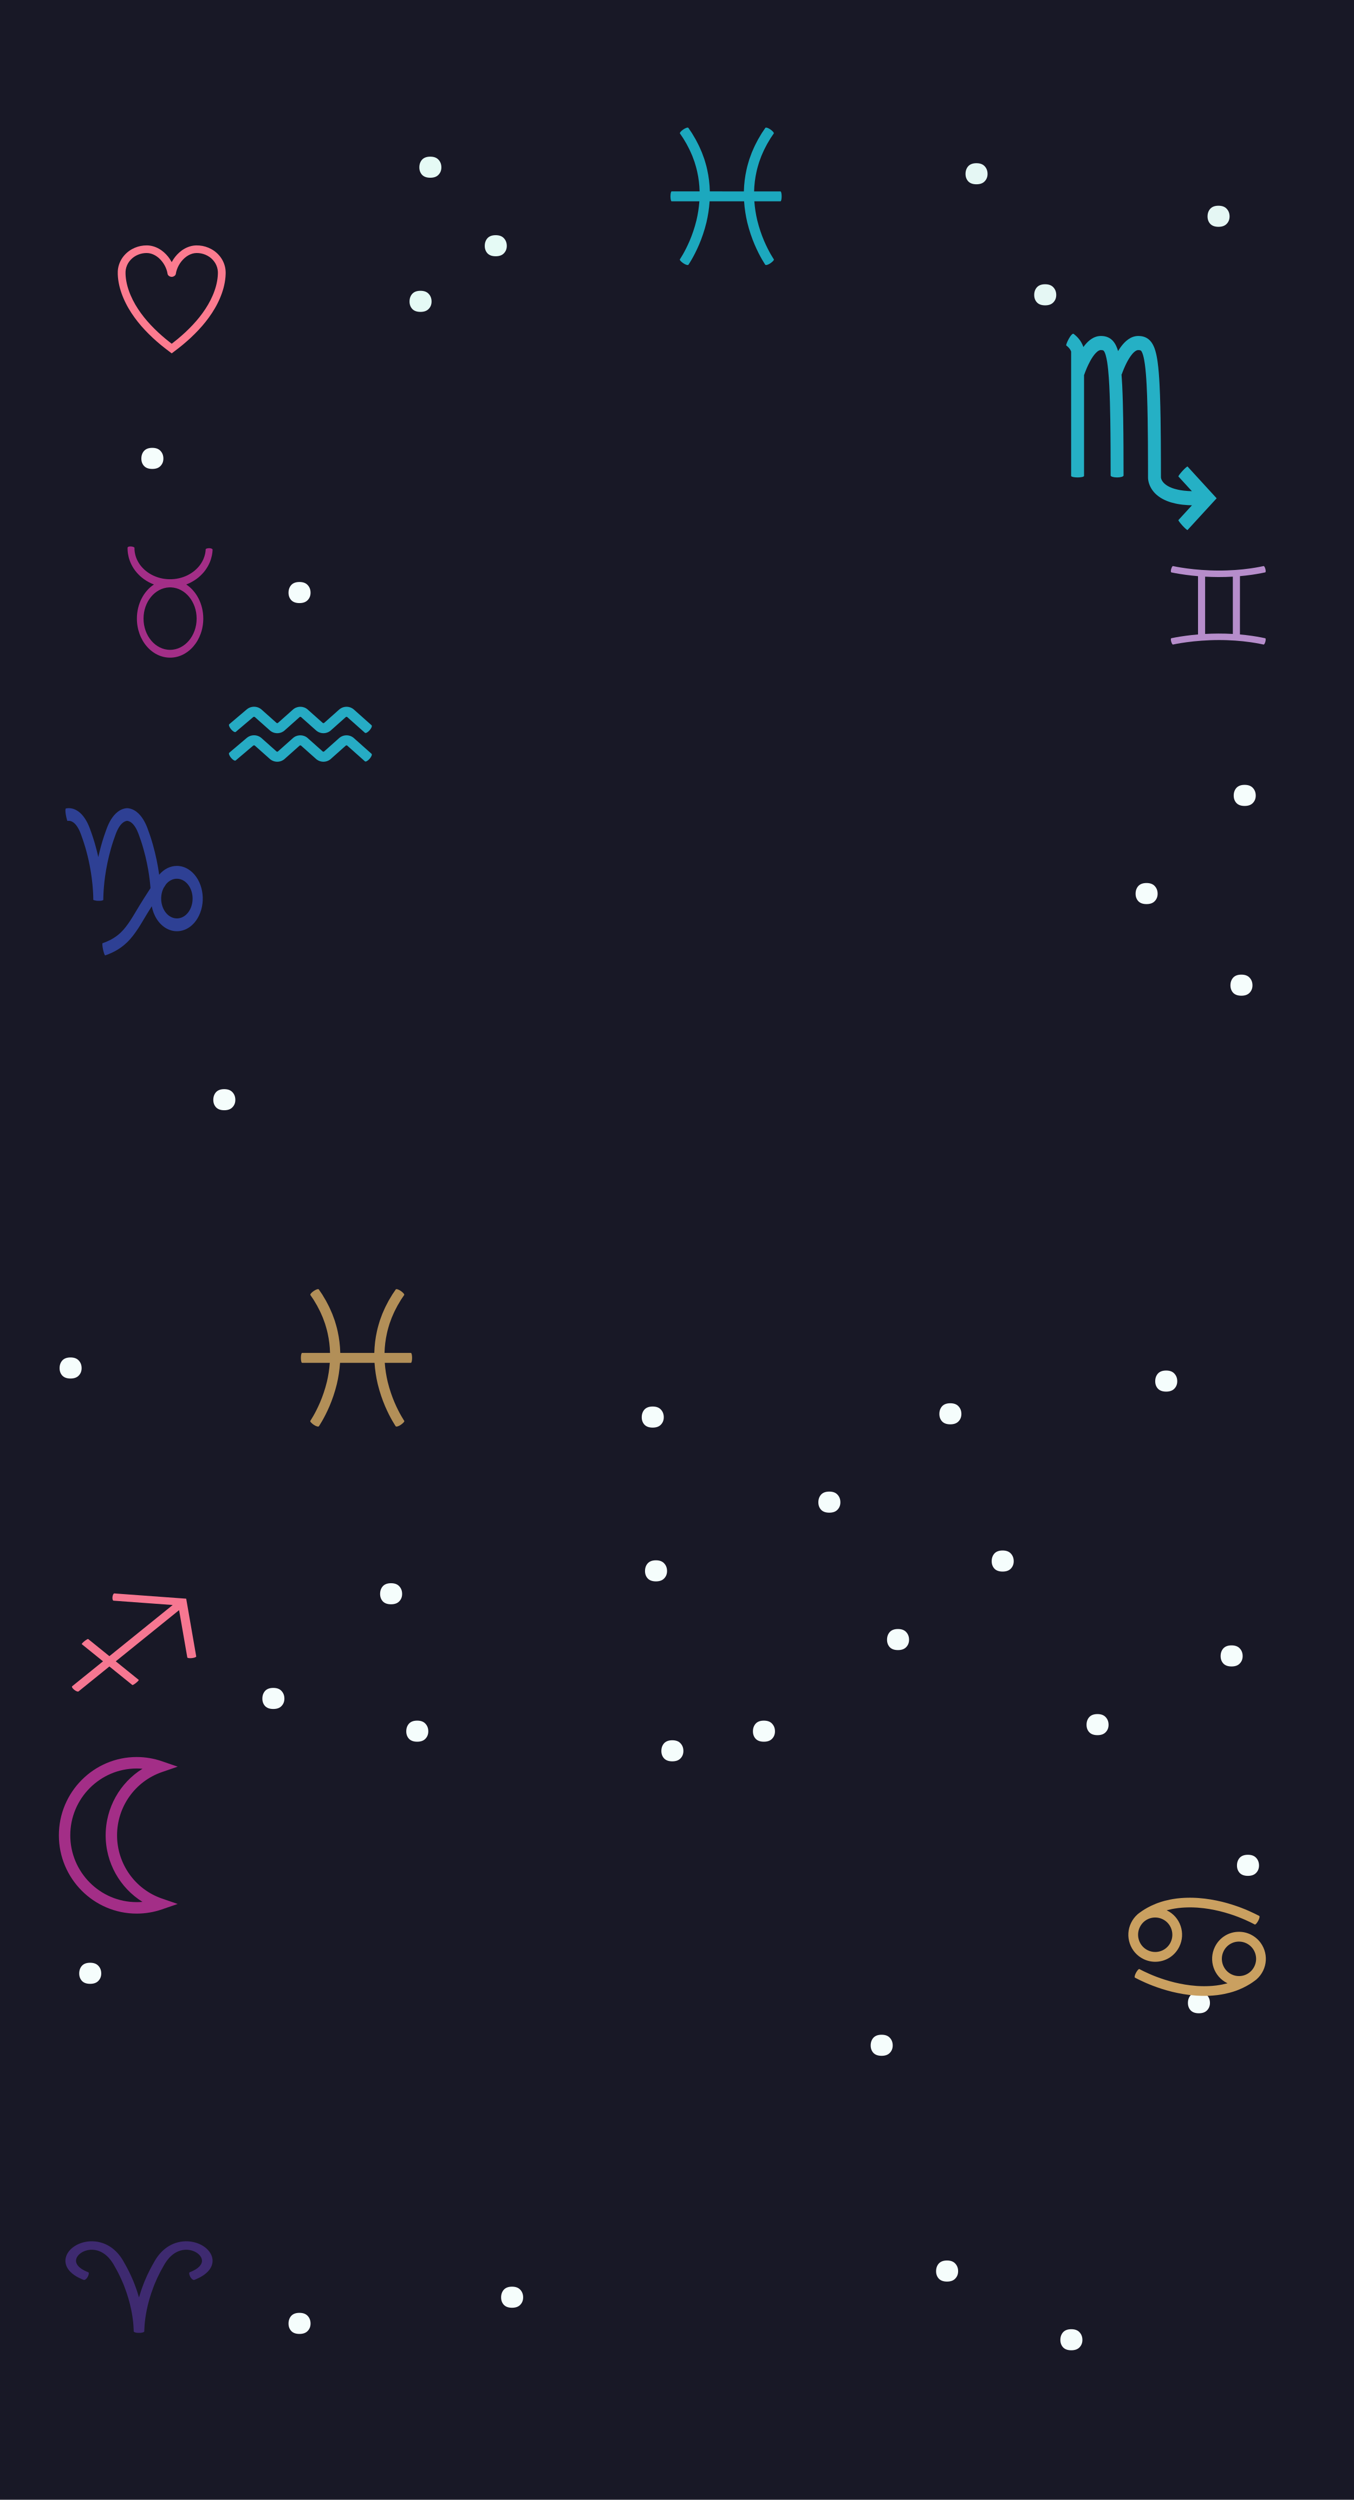 <svg width="414" height="764" viewBox="0 0 414 764" fill="none" xmlns="http://www.w3.org/2000/svg">
<path d="M0 -1H414V764H0V-1Z" fill="#181826"/>
<path d="M41.793 584.858C28.673 584.858 18 574.123 18 560.93C18 547.734 28.674 537 41.793 537C44.434 537 47.029 537.434 49.51 538.289L54.323 539.947L49.511 541.607C41.306 544.435 35.793 552.201 35.793 560.93C35.793 569.659 41.306 577.423 49.51 580.252L54.324 581.911L49.51 583.569C47.03 584.425 44.433 584.858 41.793 584.858ZM41.793 540.506C30.596 540.506 21.487 549.668 21.487 560.929C21.487 572.19 30.596 581.35 41.793 581.35C42.385 581.35 42.975 581.325 43.561 581.274C36.669 576.977 32.305 569.335 32.305 560.929C32.305 552.523 36.669 544.879 43.561 540.583C42.975 540.533 42.385 540.506 41.793 540.506Z" fill="#A32E87"/>
<path d="M72.067 223.702C72.068 223.702 72.693 223.172 73.786 222.245C74.333 221.782 74.997 221.221 75.758 220.576C76.139 220.253 76.544 219.91 76.971 219.548C77.078 219.458 77.186 219.366 77.296 219.274C77.346 219.231 77.398 219.188 77.45 219.144C77.459 219.143 77.459 219.133 77.469 219.132C77.496 219.111 77.557 219.089 77.633 219.081C77.708 219.075 77.796 219.086 77.849 219.111C77.879 219.12 77.895 219.136 77.909 219.144C77.911 219.147 77.915 219.149 77.919 219.15L78.01 219.23L78.194 219.394C78.689 219.834 79.2 220.289 79.726 220.757C80.251 221.225 80.791 221.705 81.344 222.196C81.619 222.442 81.898 222.69 82.18 222.94L82.391 223.129L82.498 223.223L82.525 223.247L82.564 223.281L82.67 223.368C82.954 223.594 83.272 223.769 83.601 223.888C84.26 224.121 84.958 224.155 85.638 223.983C85.977 223.895 86.311 223.752 86.622 223.55C86.7 223.5 86.777 223.448 86.85 223.388L86.96 223.299L87.012 223.255L87.04 223.231L87.261 223.034C87.85 222.509 88.448 221.978 89.05 221.442C89.652 220.906 90.259 220.367 90.868 219.824L91.325 219.418L91.554 219.214L91.611 219.163L91.626 219.151C91.629 219.148 91.628 219.15 91.629 219.149L91.632 219.148C91.637 219.147 91.636 219.139 91.643 219.139C91.672 219.112 91.765 219.082 91.858 219.089C91.953 219.094 92.022 219.13 92.044 219.149C92.349 219.421 92.654 219.692 92.959 219.963C93.567 220.505 94.174 221.045 94.776 221.581C95.378 222.116 95.976 222.647 96.566 223.172L96.691 223.282C96.763 223.342 96.837 223.401 96.912 223.458C97.065 223.566 97.222 223.663 97.386 223.742C97.712 223.902 98.054 224.004 98.397 224.055C99.082 224.155 99.781 224.05 100.42 223.736C100.58 223.658 100.733 223.562 100.882 223.459C100.954 223.404 101.026 223.347 101.096 223.288L101.167 223.226L101.22 223.179C101.362 223.052 101.503 222.926 101.644 222.801C101.926 222.55 102.205 222.303 102.481 222.057C103.033 221.566 103.573 221.086 104.098 220.618C104.624 220.151 105.134 219.695 105.63 219.255L105.722 219.173L105.745 219.152C105.753 219.145 105.749 219.149 105.751 219.148L105.757 219.145C105.759 219.138 105.771 219.138 105.776 219.13C105.795 219.122 105.817 219.11 105.847 219.101C105.908 219.087 105.989 219.08 106.049 219.097C106.114 219.108 106.146 219.137 106.165 219.148C106.383 219.341 106.596 219.531 106.803 219.715C107.221 220.087 107.618 220.439 107.991 220.772C108.737 221.434 109.387 222.013 109.922 222.489C110.994 223.442 111.606 223.986 111.607 223.987C111.857 224.154 112.477 223.808 113.019 223.192C113.561 222.575 113.827 221.914 113.632 221.685C113.631 221.684 113.019 221.139 111.949 220.186C111.413 219.71 110.763 219.131 110.018 218.468C109.645 218.136 109.249 217.784 108.83 217.411C108.619 217.223 108.403 217.032 108.182 216.835C107.755 216.464 107.24 216.206 106.703 216.093C106.167 215.973 105.605 215.984 105.05 216.131C104.772 216.207 104.497 216.323 104.233 216.474C104.103 216.556 103.972 216.637 103.852 216.738L103.761 216.812L103.696 216.868L103.604 216.951C103.109 217.39 102.597 217.846 102.072 218.313C101.546 218.781 101.006 219.261 100.454 219.752C100.179 219.998 99.899 220.246 99.618 220.496C99.477 220.621 99.336 220.748 99.194 220.873L99.14 220.921C99.124 220.936 99.099 220.959 99.103 220.953C99.099 220.954 99.096 220.957 99.094 220.961C99.084 220.965 99.076 220.972 99.064 220.978C99.017 221.001 98.919 221.026 98.834 221.008C98.793 221.002 98.757 220.99 98.731 220.978C98.718 220.972 98.71 220.965 98.7 220.961C98.698 220.956 98.695 220.953 98.69 220.952H98.688L98.676 220.94L98.648 220.916L98.593 220.867C98.003 220.341 97.406 219.81 96.804 219.275C96.202 218.739 95.595 218.199 94.986 217.657C94.681 217.386 94.375 217.114 94.07 216.842C93.476 216.317 92.738 216.052 92.019 216.015C91.3 215.978 90.557 216.156 89.915 216.598C89.833 216.649 89.758 216.714 89.682 216.774L89.625 216.822L89.584 216.857L89.527 216.907L89.298 217.111L88.841 217.518C88.232 218.06 87.625 218.6 87.023 219.136C86.42 219.672 85.823 220.203 85.233 220.727L85.012 220.924L84.985 220.949C84.979 220.953 84.981 220.951 84.979 220.951C84.977 220.952 84.975 220.953 84.974 220.955C84.972 220.96 84.966 220.961 84.962 220.964C84.944 220.975 84.916 220.989 84.879 221C84.804 221.02 84.7 221.012 84.637 220.99C84.606 220.978 84.586 220.964 84.573 220.954C84.572 220.953 84.57 220.952 84.567 220.951L84.565 220.951L84.553 220.94L84.526 220.916L84.42 220.822L84.209 220.634C83.927 220.382 83.648 220.135 83.373 219.889C82.82 219.398 82.281 218.918 81.755 218.45C81.229 217.982 80.718 217.527 80.224 217.087L80.038 216.923L79.945 216.84C79.886 216.79 79.826 216.741 79.764 216.692C79.519 216.507 79.255 216.356 78.987 216.251C78.45 216.034 77.899 215.968 77.365 216.013C76.832 216.062 76.307 216.227 75.839 216.525C75.721 216.595 75.611 216.684 75.503 216.769C75.443 216.819 75.385 216.868 75.326 216.918C75.216 217.01 75.108 217.102 75.001 217.192C74.574 217.553 74.169 217.897 73.788 218.219C73.027 218.864 72.364 219.426 71.817 219.889C70.723 220.816 70.098 221.345 70.097 221.346C69.859 221.547 70.107 222.238 70.651 222.889C71.195 223.54 71.828 223.903 72.067 223.702Z" fill="#26ABC4"/>
<path d="M111.942 228.909C111.407 228.433 110.757 227.854 110.011 227.191C109.638 226.859 109.242 226.506 108.823 226.133C108.612 225.946 108.396 225.754 108.175 225.557C107.749 225.186 107.233 224.928 106.697 224.815C106.16 224.695 105.598 224.706 105.043 224.854C104.765 224.929 104.49 225.045 104.226 225.195C104.096 225.277 103.966 225.359 103.845 225.46L103.754 225.535L103.689 225.59L103.597 225.672C103.102 226.113 102.591 226.567 102.065 227.035C101.54 227.503 101 227.983 100.447 228.474C100.172 228.719 99.892 228.968 99.611 229.218C99.47 229.344 99.329 229.47 99.187 229.596L99.133 229.643C99.117 229.658 99.092 229.681 99.097 229.675C99.092 229.676 99.089 229.679 99.087 229.683C99.077 229.686 99.07 229.695 99.057 229.7C99.01 229.724 98.912 229.748 98.827 229.73C98.786 229.724 98.75 229.712 98.724 229.7C98.711 229.695 98.703 229.687 98.693 229.683C98.691 229.678 98.688 229.676 98.684 229.675L98.682 229.674L98.67 229.663L98.642 229.639L98.586 229.589C97.996 229.064 97.399 228.533 96.797 227.998C96.195 227.462 95.588 226.921 94.979 226.379C94.674 226.108 94.368 225.837 94.063 225.565C93.469 225.04 92.731 224.775 92.013 224.738C91.293 224.7 90.55 224.878 89.908 225.321C89.826 225.371 89.751 225.436 89.675 225.497L89.618 225.544L89.578 225.579L89.52 225.63L89.291 225.834L88.834 226.241C88.225 226.782 87.618 227.323 87.016 227.858C86.414 228.394 85.817 228.925 85.226 229.45L85.005 229.646L84.978 229.671C84.972 229.675 84.974 229.673 84.972 229.674C84.97 229.675 84.968 229.676 84.967 229.678C84.965 229.682 84.96 229.684 84.955 229.686C84.937 229.698 84.909 229.712 84.872 229.723C84.797 229.742 84.693 229.735 84.63 229.712C84.599 229.701 84.579 229.687 84.566 229.677C84.565 229.675 84.563 229.674 84.56 229.674L84.558 229.673L84.546 229.662L84.519 229.639L84.413 229.545L84.202 229.356C83.921 229.105 83.641 228.857 83.366 228.611C82.814 228.12 82.274 227.64 81.748 227.173C81.222 226.705 80.711 226.25 80.217 225.81L80.031 225.645L79.939 225.563C79.879 225.512 79.819 225.463 79.758 225.415C79.513 225.229 79.249 225.078 78.981 224.974C78.444 224.756 77.892 224.69 77.359 224.736C76.826 224.784 76.3 224.95 75.832 225.248C75.714 225.319 75.604 225.406 75.496 225.492C75.436 225.541 75.378 225.591 75.319 225.64C75.209 225.733 75.102 225.824 74.995 225.915C74.567 226.277 74.162 226.62 73.781 226.942C73.02 227.587 72.357 228.149 71.81 228.611C70.716 229.538 70.091 230.068 70.09 230.068C69.853 230.27 70.1 230.961 70.644 231.611C71.189 232.261 71.823 232.625 72.062 232.423C72.063 232.422 72.688 231.893 73.781 230.967C74.328 230.504 74.992 229.942 75.753 229.297C76.134 228.974 76.539 228.631 76.966 228.269C77.073 228.179 77.181 228.087 77.291 227.995C77.341 227.952 77.394 227.908 77.445 227.865C77.454 227.864 77.454 227.855 77.464 227.853C77.491 227.833 77.552 227.809 77.629 227.803C77.703 227.796 77.791 227.807 77.844 227.832C77.874 227.841 77.89 227.856 77.904 227.865C77.906 227.868 77.91 227.87 77.914 227.871L78.005 227.951L78.189 228.116C78.684 228.555 79.195 229.011 79.721 229.479C80.247 229.946 80.787 230.426 81.339 230.917C81.614 231.163 81.894 231.411 82.175 231.661L82.386 231.849L82.493 231.944L82.52 231.968L82.56 232.002L82.665 232.088C82.95 232.315 83.267 232.49 83.596 232.61C84.255 232.843 84.953 232.876 85.633 232.704C85.972 232.616 86.306 232.473 86.617 232.271C86.695 232.221 86.772 232.169 86.845 232.109L86.955 232.02L87.007 231.976L87.035 231.952L87.256 231.755C87.846 231.23 88.443 230.699 89.045 230.163C89.647 229.628 90.254 229.088 90.863 228.546L91.32 228.139L91.549 227.935L91.606 227.885L91.621 227.872C91.624 227.87 91.623 227.871 91.624 227.87L91.627 227.869C91.632 227.868 91.631 227.861 91.638 227.86C91.668 227.834 91.76 227.804 91.853 227.81C91.948 227.815 92.017 227.851 92.039 227.87C92.344 228.142 92.649 228.413 92.954 228.683C93.562 229.226 94.169 229.765 94.772 230.302C95.374 230.837 95.971 231.368 96.561 231.893L96.686 232.003C96.758 232.064 96.832 232.122 96.907 232.18C97.06 232.286 97.217 232.384 97.381 232.463C97.707 232.623 98.049 232.725 98.393 232.776C99.077 232.876 99.776 232.771 100.416 232.457C100.575 232.38 100.728 232.283 100.877 232.18C100.949 232.125 101.021 232.068 101.091 232.009L101.162 231.948L101.215 231.9C101.357 231.773 101.499 231.648 101.639 231.522C101.921 231.272 102.2 231.023 102.476 230.778C103.028 230.287 103.568 229.807 104.093 229.339C104.619 228.871 105.13 228.417 105.625 227.976L105.717 227.894L105.74 227.873C105.748 227.866 105.744 227.871 105.746 227.869L105.752 227.867C105.754 227.859 105.766 227.858 105.771 227.851C105.79 227.843 105.812 227.831 105.842 227.822C105.903 227.807 105.984 227.802 106.045 227.818C106.109 227.829 106.142 227.858 106.16 227.869C106.379 228.062 106.591 228.252 106.798 228.436C107.216 228.808 107.613 229.16 107.986 229.493C108.732 230.156 109.382 230.734 109.917 231.21C110.989 232.163 111.601 232.707 111.602 232.708C111.852 232.875 112.472 232.529 113.014 231.913C113.557 231.296 113.822 230.636 113.628 230.406C113.625 230.407 113.013 229.862 111.942 228.909Z" fill="#26ABC4"/>
<path d="M125.661 413.497C125.658 413.497 122.229 413.497 117.573 413.496C117.625 411.432 117.883 409.398 118.306 407.507C118.449 406.929 118.556 406.352 118.737 405.806C118.819 405.532 118.9 405.259 118.98 404.991C119.02 404.857 119.06 404.723 119.1 404.59C119.14 404.458 119.193 404.33 119.238 404.201C119.427 403.687 119.61 403.188 119.789 402.704C119.995 402.231 120.195 401.774 120.387 401.335C120.566 400.891 120.796 400.49 120.991 400.098C121.195 399.71 121.373 399.335 121.565 398.995C121.966 398.322 122.314 397.734 122.601 397.25C123.234 396.316 123.597 395.781 123.597 395.781C123.693 395.564 123.238 395.028 122.555 394.561C121.871 394.094 121.199 393.88 121.021 394.069C121.02 394.069 120.629 394.647 119.943 395.658C119.631 396.184 119.253 396.821 118.818 397.552C118.609 397.922 118.412 398.331 118.192 398.754C117.979 399.181 117.731 399.618 117.533 400.104C117.323 400.583 117.105 401.082 116.879 401.599C116.684 402.129 116.483 402.676 116.275 403.239C116.225 403.38 116.168 403.521 116.123 403.666C116.079 403.812 116.036 403.957 115.992 404.105C115.903 404.4 115.815 404.698 115.725 404.999C115.529 405.598 115.407 406.23 115.252 406.865C114.782 408.96 114.499 411.217 114.447 413.496C111.098 413.495 107.42 413.495 104.042 413.495C103.99 411.216 103.706 408.959 103.237 406.864C103.082 406.229 102.96 405.598 102.764 404.999C102.674 404.697 102.585 404.399 102.497 404.105C102.452 403.957 102.408 403.811 102.365 403.665C102.32 403.52 102.263 403.38 102.213 403.239C102.006 402.676 101.805 402.129 101.609 401.599C101.384 401.082 101.165 400.583 100.956 400.103C100.758 399.617 100.51 399.18 100.297 398.753C100.076 398.331 99.879 397.922 99.67 397.552C99.237 396.821 98.858 396.183 98.546 395.658C97.86 394.647 97.469 394.069 97.468 394.068C97.289 393.88 96.617 394.094 95.933 394.561C95.25 395.028 94.795 395.563 94.891 395.78C94.891 395.781 95.253 396.315 95.887 397.25C96.174 397.733 96.523 398.321 96.923 398.995C97.116 399.335 97.293 399.71 97.497 400.098C97.691 400.489 97.922 400.891 98.101 401.335C98.293 401.774 98.493 402.23 98.7 402.703C98.877 403.187 99.061 403.687 99.25 404.201C99.296 404.33 99.348 404.457 99.389 404.59C99.428 404.722 99.468 404.856 99.508 404.991C99.588 405.259 99.669 405.531 99.751 405.806C99.932 406.352 100.04 406.929 100.183 407.507C100.605 409.397 100.863 411.431 100.915 413.495C96.022 413.494 92.36 413.494 92.359 413.494C92.161 413.494 92 414.174 92 415.012C92 415.85 92.16 416.53 92.359 416.53C92.361 416.53 95.986 416.53 100.842 416.53C100.698 418.527 100.383 420.496 99.947 422.339C99.374 424.674 98.628 426.807 97.87 428.586C97.108 430.364 96.356 431.795 95.795 432.768C95.514 433.253 95.285 433.629 95.125 433.879C94.966 434.131 94.88 434.26 94.88 434.26C94.749 434.46 95.23 434.977 95.934 435.464C96.637 435.951 97.362 436.13 97.51 435.902C97.51 435.902 97.612 435.751 97.788 435.47C97.967 435.19 98.218 434.777 98.525 434.248C99.135 433.19 99.942 431.653 100.759 429.745C101.572 427.837 102.373 425.548 102.99 423.029C103.477 420.979 103.826 418.774 103.973 416.53C107.394 416.53 111.125 416.53 114.514 416.53C114.663 418.774 115.011 420.979 115.497 423.029C116.114 425.548 116.915 427.837 117.728 429.745C118.546 431.653 119.353 433.19 119.963 434.248C120.269 434.777 120.521 435.19 120.7 435.47C120.877 435.751 120.979 435.902 120.979 435.902C121.127 436.13 121.851 435.951 122.554 435.464C123.257 434.977 123.739 434.46 123.608 434.26C123.608 434.26 123.522 434.131 123.363 433.879C123.203 433.629 122.974 433.253 122.693 432.768C122.131 431.795 121.38 430.364 120.617 428.586C119.859 426.807 119.114 424.674 118.541 422.339C118.104 420.496 117.789 418.526 117.646 416.529C122.264 416.528 125.658 416.528 125.66 416.528C125.85 416.487 126 415.824 126 415.012C126 414.201 125.851 413.539 125.661 413.497Z" fill="#B28F58"/>
<path d="M57.555 265.663C56.463 264.99 55.297 264.651 54.089 264.651C52.023 264.651 50.106 265.636 48.668 267.346C48.569 266.624 48.455 265.865 48.317 265.071C47.829 262.245 47.079 258.99 45.979 255.643C45.848 255.221 45.689 254.814 45.544 254.392C45.392 253.971 45.252 253.561 45.087 253.122C44.749 252.223 44.327 251.303 43.79 250.444C42.73 248.735 41.106 247.139 38.907 247.001C38.818 246.995 38.73 247.015 38.641 247.021L38.446 247.043C38.319 247.055 38.196 247.089 38.071 247.113C37.946 247.136 37.824 247.175 37.702 247.213C37.581 247.251 37.46 247.289 37.342 247.341C36.866 247.527 36.419 247.795 36.011 248.109C35.184 248.734 34.527 249.555 33.986 250.41C33.447 251.268 33.022 252.187 32.682 253.086C32.636 253.201 32.596 253.308 32.56 253.412L32.448 253.729C32.373 253.94 32.297 254.149 32.223 254.358C32.077 254.778 31.919 255.187 31.787 255.608C31.068 257.792 30.5 259.933 30.055 261.945C29.849 261.002 29.618 260.052 29.363 259.109C29.231 258.633 29.098 258.157 28.967 257.682C28.83 257.211 28.676 256.749 28.534 256.285C28.256 255.353 27.92 254.475 27.618 253.611C27.579 253.504 27.541 253.396 27.503 253.291C27.464 253.183 27.415 253.065 27.372 252.954C27.282 252.73 27.198 252.506 27.101 252.287C27 252.069 26.9 251.853 26.802 251.64C26.703 251.426 26.585 251.224 26.478 251.02C26.031 250.213 25.521 249.487 24.965 248.892C24.407 248.296 23.796 247.849 23.214 247.55C22.927 247.39 22.637 247.293 22.371 247.201C22.099 247.128 21.85 247.062 21.617 247.041C21.388 247.003 21.181 247.002 21 247.002C20.82 246.995 20.668 247.017 20.544 247.029C20.295 247.05 20.166 247.086 20.166 247.086C20.066 247.107 20.005 247.341 20 247.698C19.995 248.055 20.046 248.534 20.138 249.056C20.23 249.577 20.341 250.043 20.43 250.379C20.521 250.715 20.591 250.92 20.636 250.909C20.636 250.909 20.696 250.889 20.809 250.884C20.866 250.879 20.936 250.863 21.018 250.871C21.101 250.871 21.195 250.867 21.301 250.888C21.513 250.91 21.768 250.981 22.056 251.131C22.343 251.281 22.665 251.504 22.992 251.854C23.318 252.204 23.649 252.667 23.961 253.231C24.036 253.377 24.12 253.514 24.193 253.671C24.266 253.829 24.339 253.988 24.413 254.148C24.485 254.313 24.551 254.493 24.623 254.667C24.657 254.757 24.693 254.838 24.729 254.937C24.764 255.036 24.8 255.136 24.835 255.236C25.117 256.042 25.433 256.863 25.689 257.726C25.822 258.155 25.964 258.584 26.092 259.022C26.214 259.462 26.337 259.903 26.459 260.347C27.422 263.894 28.011 267.595 28.278 270.379C28.41 271.771 28.474 272.933 28.502 273.739C28.513 274.141 28.521 274.457 28.521 274.666C28.523 274.875 28.523 274.985 28.523 274.985C28.549 275.087 28.817 275.171 29.213 275.234C29.455 275.301 29.744 275.334 30.055 275.317C30.872 275.363 31.544 275.205 31.587 275.012C31.587 275.012 31.588 274.908 31.587 274.723C31.588 274.712 31.59 274.702 31.59 274.69C31.59 274.69 31.591 274.636 31.592 274.531C31.592 274.427 31.595 274.27 31.602 274.063C31.607 273.858 31.613 273.604 31.629 273.303C31.64 273.002 31.657 272.656 31.684 272.268C31.786 270.717 31.986 268.484 32.444 265.854C32.899 263.226 33.598 260.2 34.619 257.097C34.742 256.708 34.89 256.325 35.026 255.934C35.096 255.739 35.166 255.543 35.236 255.346L35.341 255.051C35.376 254.95 35.411 254.854 35.446 254.77C35.718 254.048 36.029 253.39 36.393 252.812C36.755 252.238 37.163 251.745 37.602 251.417C37.82 251.249 38.044 251.113 38.273 251.027C38.329 251 38.386 250.984 38.444 250.966C38.501 250.948 38.558 250.927 38.616 250.92C38.673 250.91 38.73 250.889 38.788 250.887L38.868 250.878C38.871 250.877 38.875 250.876 38.879 250.876L38.884 250.877C38.886 250.878 38.883 250.877 38.903 250.88L38.99 250.888C39.047 250.898 39.105 250.913 39.162 250.924C39.22 250.93 39.276 250.958 39.334 250.973C39.392 250.986 39.448 251.01 39.505 251.035C39.62 251.076 39.731 251.144 39.845 251.201C39.955 251.276 40.068 251.339 40.176 251.431C40.615 251.759 41.02 252.26 41.383 252.834C41.746 253.414 42.056 254.074 42.327 254.797C42.466 255.17 42.607 255.579 42.746 255.964C42.881 256.356 43.031 256.739 43.152 257.13C44.171 260.233 44.869 263.259 45.324 265.887C45.701 268.066 45.903 269.972 46.019 271.443C45.986 271.493 45.955 271.541 45.922 271.591C45.552 272.167 45.149 272.792 44.724 273.453C44.513 273.783 44.294 274.122 44.071 274.469C43.849 274.825 43.621 275.189 43.391 275.558C43.16 275.929 42.926 276.308 42.689 276.689C42.447 277.071 42.218 277.457 41.991 277.844C41.531 278.62 41.068 279.397 40.601 280.156C39.668 281.679 38.706 283.072 37.717 284.184C36.734 285.302 35.693 286.103 34.742 286.698C33.794 287.299 32.922 287.653 32.321 287.916C32.017 288.041 31.769 288.121 31.605 288.185C31.439 288.246 31.351 288.278 31.351 288.278C31.234 288.376 31.304 289.23 31.514 290.23C31.724 291.229 32.01 292.002 32.168 292C32.168 292 32.267 291.964 32.454 291.896C32.64 291.825 32.913 291.737 33.259 291.593C33.949 291.295 34.945 290.891 36.096 290.165C37.242 289.454 38.556 288.435 39.752 287.077C40.952 285.729 42.043 284.127 43.02 282.534C43.511 281.736 43.987 280.938 44.448 280.16C44.563 279.965 44.678 279.771 44.792 279.578C44.906 279.387 45.022 279.207 45.135 279.023C45.363 278.656 45.588 278.295 45.809 277.939C46.011 277.617 46.208 277.301 46.402 276.988C46.942 279.773 48.42 282.249 50.618 283.601C51.711 284.274 52.877 284.614 54.084 284.614C57.137 284.614 59.863 282.465 61.202 279.007C63.111 274.063 61.477 268.075 57.555 265.663ZM58.406 277.291C57.593 279.392 55.936 280.697 54.081 280.697C53.349 280.697 52.642 280.489 51.977 280.081C49.595 278.615 48.602 274.979 49.764 271.974C49.845 271.768 49.936 271.57 50.031 271.379C50.501 270.66 50.771 270.245 50.772 270.244C50.775 270.239 50.776 270.232 50.778 270.227C51.654 269.175 52.826 268.569 54.09 268.569C54.822 268.569 55.53 268.775 56.194 269.184C58.575 270.65 59.568 274.286 58.406 277.291Z" fill="#2E4094"/>
<path d="M68.986 82.896C68.921 81.646 68.543 80.411 67.915 79.326C67.281 78.243 66.403 77.308 65.369 76.598C64.334 75.888 63.147 75.398 61.912 75.163C61.291 75.048 60.672 74.994 60.034 75.003C59.376 75.014 58.72 75.118 58.098 75.302C56.85 75.669 55.747 76.338 54.828 77.152C53.907 77.969 53.156 78.933 52.574 79.987C52.548 80.033 52.525 80.08 52.5 80.128C52.465 80.062 52.432 79.997 52.396 79.932C51.809 78.883 51.053 77.924 50.127 77.112C49.205 76.304 48.096 75.642 46.845 75.284C46.222 75.105 45.566 75.006 44.908 75C44.277 74.995 43.653 75.051 43.036 75.173C41.804 75.413 40.621 75.908 39.591 76.623C38.563 77.34 37.687 78.275 37.063 79.363C36.441 80.45 36.066 81.685 36.011 82.935C35.997 83.256 35.998 83.54 36.007 83.829C36.016 84.118 36.035 84.406 36.059 84.692C36.108 85.264 36.188 85.83 36.29 86.39C36.389 86.951 36.523 87.501 36.666 88.049C36.818 88.594 36.981 89.135 37.172 89.665C37.546 90.727 37.995 91.759 38.501 92.759C39.511 94.761 40.759 96.623 42.141 98.365C43.526 100.105 45.06 101.716 46.676 103.227C47.08 103.607 47.498 103.969 47.909 104.341L49.172 105.415L50.465 106.452L52.5 108C53.179 107.484 53.858 106.967 54.537 106.45L55.831 105.413C56.252 105.054 56.678 104.699 57.096 104.337C57.507 103.965 57.926 103.603 58.329 103.223C59.947 101.709 61.483 100.096 62.869 98.352C64.251 96.608 65.5 94.743 66.51 92.738C67.016 91.737 67.463 90.703 67.838 89.638C68.028 89.108 68.191 88.566 68.343 88.021C68.483 87.472 68.618 86.92 68.716 86.358C68.816 85.797 68.895 85.231 68.944 84.659C68.968 84.371 68.985 84.084 68.993 83.794C68.998 83.649 69 83.504 69 83.359C68.999 83.215 68.99 83.05 68.986 82.896ZM52.499 105.051L52.5 105.052L52.499 105.051ZM66.615 83.728C66.609 83.973 66.593 84.22 66.573 84.467C66.531 84.962 66.462 85.457 66.373 85.951C66.287 86.446 66.167 86.938 66.042 87.427C65.905 87.916 65.76 88.403 65.588 88.883C65.25 89.844 64.842 90.787 64.378 91.705C63.452 93.545 62.291 95.283 60.992 96.921C59.69 98.559 58.234 100.089 56.689 101.535C56.305 101.897 55.903 102.244 55.511 102.6L54.298 103.631L53.054 104.63L52.499 105.051L51.947 104.631L50.704 103.634L49.492 102.603C49.1 102.248 48.699 101.901 48.315 101.54C46.773 100.097 45.318 98.568 44.016 96.933C42.718 95.296 41.558 93.561 40.631 91.724C40.167 90.807 39.758 89.866 39.42 88.905C39.247 88.426 39.102 87.94 38.965 87.453C38.839 86.964 38.717 86.473 38.631 85.979C38.542 85.485 38.471 84.99 38.43 84.496C38.409 84.25 38.393 84.002 38.386 83.757C38.376 83.512 38.377 83.26 38.387 83.047C38.426 82.157 38.692 81.285 39.136 80.507C39.583 79.727 40.218 79.048 40.968 78.523C41.722 78.001 42.591 77.637 43.502 77.458C43.955 77.369 44.426 77.326 44.887 77.331C45.321 77.335 45.755 77.4 46.18 77.521C47.03 77.764 47.839 78.235 48.542 78.85C49.946 80.083 50.953 81.873 51.236 83.684C51.273 83.943 51.426 84.16 51.651 84.329C51.843 84.474 52.098 84.584 52.379 84.61C52.418 84.614 52.459 84.616 52.499 84.615C52.539 84.615 52.579 84.614 52.618 84.61C52.624 84.61 52.63 84.608 52.636 84.608C52.901 84.581 53.142 84.48 53.328 84.345C53.548 84.185 53.703 83.978 53.755 83.734C53.886 82.828 54.207 81.923 54.666 81.092C55.124 80.262 55.722 79.5 56.423 78.879C57.123 78.258 57.931 77.781 58.782 77.531C59.207 77.406 59.641 77.338 60.076 77.331C60.532 77.324 61.007 77.364 61.461 77.45C62.374 77.623 63.245 77.984 64.003 78.503C64.76 79.022 65.395 79.703 65.85 80.479C66.299 81.257 66.567 82.129 66.613 83.019C66.615 83.133 66.622 83.236 66.622 83.359C66.621 83.482 66.619 83.605 66.615 83.728Z" fill="#FC7B8F"/>
<path d="M18.219 418.158C18.219 417.221 18.492 416.439 19.039 415.814C19.605 415.189 20.445 414.877 21.559 414.877C22.672 414.877 23.512 415.189 24.078 415.814C24.664 416.439 24.957 417.221 24.957 418.158C24.957 419.057 24.664 419.809 24.078 420.414C23.512 421.02 22.672 421.322 21.559 421.322C20.445 421.322 19.605 421.02 19.039 420.414C18.492 419.809 18.219 419.057 18.219 418.158Z" fill="#F5FDFC"/>
<path d="M303.219 477.158C303.219 476.221 303.492 475.439 304.039 474.814C304.605 474.189 305.445 473.877 306.559 473.877C307.672 473.877 308.512 474.189 309.078 474.814C309.664 475.439 309.957 476.221 309.957 477.158C309.957 478.057 309.664 478.809 309.078 479.414C308.512 480.02 307.672 480.322 306.559 480.322C305.445 480.322 304.605 480.02 304.039 479.414C303.492 478.809 303.219 478.057 303.219 477.158Z" fill="#F5FDFC"/>
<path d="M353.219 422.158C353.219 421.221 353.492 420.439 354.039 419.814C354.605 419.189 355.445 418.877 356.559 418.877C357.672 418.877 358.512 419.189 359.078 419.814C359.664 420.439 359.957 421.221 359.957 422.158C359.957 423.057 359.664 423.809 359.078 424.414C358.512 425.02 357.672 425.322 356.559 425.322C355.445 425.322 354.605 425.02 354.039 424.414C353.492 423.809 353.219 423.057 353.219 422.158Z" fill="#F5FDFC"/>
<path d="M116.219 487.158C116.219 486.221 116.492 485.439 117.039 484.814C117.605 484.189 118.445 483.877 119.559 483.877C120.672 483.877 121.512 484.189 122.078 484.814C122.664 485.439 122.957 486.221 122.957 487.158C122.957 488.057 122.664 488.809 122.078 489.414C121.512 490.02 120.672 490.322 119.559 490.322C118.445 490.322 117.605 490.02 117.039 489.414C116.492 488.809 116.219 488.057 116.219 487.158Z" fill="#F5FDFC"/>
<path d="M324.219 715.158C324.219 714.221 324.492 713.439 325.039 712.814C325.605 712.189 326.445 711.877 327.559 711.877C328.672 711.877 329.512 712.189 330.078 712.814C330.664 713.439 330.957 714.221 330.957 715.158C330.957 716.057 330.664 716.809 330.078 717.414C329.512 718.02 328.672 718.322 327.559 718.322C326.445 718.322 325.605 718.02 325.039 717.414C324.492 716.809 324.219 716.057 324.219 715.158Z" fill="#F5FDFC"/>
<path d="M88.219 181.158C88.219 180.221 88.492 179.439 89.039 178.814C89.606 178.189 90.445 177.877 91.559 177.877C92.672 177.877 93.512 178.189 94.078 178.814C94.664 179.439 94.957 180.221 94.957 181.158C94.957 182.057 94.664 182.809 94.078 183.414C93.512 184.02 92.672 184.322 91.559 184.322C90.445 184.322 89.606 184.02 89.039 183.414C88.492 182.809 88.219 182.057 88.219 181.158Z" fill="#F5FDFC"/>
<path d="M65.219 336.158C65.219 335.221 65.492 334.439 66.039 333.814C66.606 333.189 67.445 332.877 68.559 332.877C69.672 332.877 70.512 333.189 71.078 333.814C71.664 334.439 71.957 335.221 71.957 336.158C71.957 337.057 71.664 337.809 71.078 338.414C70.512 339.02 69.672 339.322 68.559 339.322C67.445 339.322 66.606 339.02 66.039 338.414C65.492 337.809 65.219 337.057 65.219 336.158Z" fill="#F5FDFC"/>
<path d="M250.219 459.158C250.219 458.221 250.492 457.439 251.039 456.814C251.605 456.189 252.445 455.877 253.559 455.877C254.672 455.877 255.512 456.189 256.078 456.814C256.664 457.439 256.957 458.221 256.957 459.158C256.957 460.057 256.664 460.809 256.078 461.414C255.512 462.02 254.672 462.322 253.559 462.322C252.445 462.322 251.605 462.02 251.039 461.414C250.492 460.809 250.219 460.057 250.219 459.158Z" fill="#F5FDFC"/>
<path d="M230.219 529.158C230.219 528.221 230.492 527.439 231.039 526.814C231.605 526.189 232.445 525.877 233.559 525.877C234.672 525.877 235.512 526.189 236.078 526.814C236.664 527.439 236.957 528.221 236.957 529.158C236.957 530.057 236.664 530.809 236.078 531.414C235.512 532.02 234.672 532.322 233.559 532.322C232.445 532.322 231.605 532.02 231.039 531.414C230.492 530.809 230.219 530.057 230.219 529.158Z" fill="#F5FDFC"/>
<path d="M124.219 529.158C124.219 528.221 124.492 527.439 125.039 526.814C125.605 526.189 126.445 525.877 127.559 525.877C128.672 525.877 129.512 526.189 130.078 526.814C130.664 527.439 130.957 528.221 130.957 529.158C130.957 530.057 130.664 530.809 130.078 531.414C129.512 532.02 128.672 532.322 127.559 532.322C126.445 532.322 125.605 532.02 125.039 531.414C124.492 530.809 124.219 530.057 124.219 529.158Z" fill="#F5FDFC"/>
<path d="M332.219 527.158C332.219 526.221 332.492 525.439 333.039 524.814C333.605 524.189 334.445 523.877 335.559 523.877C336.672 523.877 337.512 524.189 338.078 524.814C338.664 525.439 338.957 526.221 338.957 527.158C338.957 528.057 338.664 528.809 338.078 529.414C337.512 530.02 336.672 530.322 335.559 530.322C334.445 530.322 333.605 530.02 333.039 529.414C332.492 528.809 332.219 528.057 332.219 527.158Z" fill="#F5FDFC"/>
<path d="M196.219 433.158C196.219 432.221 196.492 431.439 197.039 430.814C197.605 430.189 198.445 429.877 199.559 429.877C200.672 429.877 201.512 430.189 202.078 430.814C202.664 431.439 202.957 432.221 202.957 433.158C202.957 434.057 202.664 434.809 202.078 435.414C201.512 436.02 200.672 436.322 199.559 436.322C198.445 436.322 197.605 436.02 197.039 435.414C196.492 434.809 196.219 434.057 196.219 433.158Z" fill="#F5FDFC"/>
<path d="M376.219 301.158C376.219 300.221 376.492 299.439 377.039 298.814C377.605 298.189 378.445 297.877 379.559 297.877C380.672 297.877 381.512 298.189 382.078 298.814C382.664 299.439 382.957 300.221 382.957 301.158C382.957 302.057 382.664 302.809 382.078 303.414C381.512 304.02 380.672 304.322 379.559 304.322C378.445 304.322 377.605 304.02 377.039 303.414C376.492 302.809 376.219 302.057 376.219 301.158Z" fill="#F5FDFC"/>
<path d="M347.219 273.158C347.219 272.221 347.492 271.439 348.039 270.814C348.605 270.189 349.445 269.877 350.559 269.877C351.672 269.877 352.512 270.189 353.078 270.814C353.664 271.439 353.957 272.221 353.957 273.158C353.957 274.057 353.664 274.809 353.078 275.414C352.512 276.02 351.672 276.322 350.559 276.322C349.445 276.322 348.605 276.02 348.039 275.414C347.492 274.809 347.219 274.057 347.219 273.158Z" fill="#F5FDFC"/>
<path d="M377.219 243.158C377.219 242.221 377.492 241.439 378.039 240.814C378.605 240.189 379.445 239.877 380.559 239.877C381.672 239.877 382.512 240.189 383.078 240.814C383.664 241.439 383.957 242.221 383.957 243.158C383.957 244.057 383.664 244.809 383.078 245.414C382.512 246.02 381.672 246.322 380.559 246.322C379.445 246.322 378.605 246.02 378.039 245.414C377.492 244.809 377.219 244.057 377.219 243.158Z" fill="#F5FDFC"/>
<path d="M373.219 506.158C373.219 505.221 373.492 504.439 374.039 503.814C374.605 503.189 375.445 502.877 376.559 502.877C377.672 502.877 378.512 503.189 379.078 503.814C379.664 504.439 379.957 505.221 379.957 506.158C379.957 507.057 379.664 507.809 379.078 508.414C378.512 509.02 377.672 509.322 376.559 509.322C375.445 509.322 374.605 509.02 374.039 508.414C373.492 507.809 373.219 507.057 373.219 506.158Z" fill="#F5FDFC"/>
<path d="M363.219 612.158C363.219 611.221 363.492 610.439 364.039 609.814C364.605 609.189 365.445 608.877 366.559 608.877C367.672 608.877 368.512 609.189 369.078 609.814C369.664 610.439 369.957 611.221 369.957 612.158C369.957 613.057 369.664 613.809 369.078 614.414C368.512 615.02 367.672 615.322 366.559 615.322C365.445 615.322 364.605 615.02 364.039 614.414C363.492 613.809 363.219 613.057 363.219 612.158Z" fill="#F5FDFC"/>
<path d="M378.219 570.158C378.219 569.221 378.492 568.439 379.039 567.814C379.605 567.189 380.445 566.877 381.559 566.877C382.672 566.877 383.512 567.189 384.078 567.814C384.664 568.439 384.957 569.221 384.957 570.158C384.957 571.057 384.664 571.809 384.078 572.414C383.512 573.02 382.672 573.322 381.559 573.322C380.445 573.322 379.605 573.02 379.039 572.414C378.492 571.809 378.219 571.057 378.219 570.158Z" fill="#F5FDFC"/>
<path d="M271.219 501.158C271.219 500.221 271.492 499.439 272.039 498.814C272.605 498.189 273.445 497.877 274.559 497.877C275.672 497.877 276.512 498.189 277.078 498.814C277.664 499.439 277.957 500.221 277.957 501.158C277.957 502.057 277.664 502.809 277.078 503.414C276.512 504.02 275.672 504.322 274.559 504.322C273.445 504.322 272.605 504.02 272.039 503.414C271.492 502.809 271.219 502.057 271.219 501.158Z" fill="#F5FDFC"/>
<path d="M197.219 480.158C197.219 479.221 197.492 478.439 198.039 477.814C198.605 477.189 199.445 476.877 200.559 476.877C201.672 476.877 202.512 477.189 203.078 477.814C203.664 478.439 203.957 479.221 203.957 480.158C203.957 481.057 203.664 481.809 203.078 482.414C202.512 483.02 201.672 483.322 200.559 483.322C199.445 483.322 198.605 483.02 198.039 482.414C197.492 481.809 197.219 481.057 197.219 480.158Z" fill="#F5FDFC"/>
<path d="M287.219 432.158C287.219 431.221 287.492 430.439 288.039 429.814C288.605 429.189 289.445 428.877 290.559 428.877C291.672 428.877 292.512 429.189 293.078 429.814C293.664 430.439 293.957 431.221 293.957 432.158C293.957 433.057 293.664 433.809 293.078 434.414C292.512 435.02 291.672 435.322 290.559 435.322C289.445 435.322 288.605 435.02 288.039 434.414C287.492 433.809 287.219 433.057 287.219 432.158Z" fill="#F5FDFC"/>
<path d="M88.219 710.158C88.219 709.221 88.492 708.439 89.039 707.814C89.606 707.189 90.445 706.877 91.559 706.877C92.672 706.877 93.512 707.189 94.078 707.814C94.664 708.439 94.957 709.221 94.957 710.158C94.957 711.057 94.664 711.809 94.078 712.414C93.512 713.02 92.672 713.322 91.559 713.322C90.445 713.322 89.606 713.02 89.039 712.414C88.492 711.809 88.219 711.057 88.219 710.158Z" fill="#F5FDFC"/>
<path d="M266.219 625.158C266.219 624.221 266.492 623.439 267.039 622.814C267.605 622.189 268.445 621.877 269.559 621.877C270.672 621.877 271.512 622.189 272.078 622.814C272.664 623.439 272.957 624.221 272.957 625.158C272.957 626.057 272.664 626.809 272.078 627.414C271.512 628.02 270.672 628.322 269.559 628.322C268.445 628.322 267.605 628.02 267.039 627.414C266.492 626.809 266.219 626.057 266.219 625.158Z" fill="#F5FDFC"/>
<path d="M286.219 694.158C286.219 693.221 286.492 692.439 287.039 691.814C287.605 691.189 288.445 690.877 289.559 690.877C290.672 690.877 291.512 691.189 292.078 691.814C292.664 692.439 292.957 693.221 292.957 694.158C292.957 695.057 292.664 695.809 292.078 696.414C291.512 697.02 290.672 697.322 289.559 697.322C288.445 697.322 287.605 697.02 287.039 696.414C286.492 695.809 286.219 695.057 286.219 694.158Z" fill="#F5FDFC"/>
<path d="M80.219 519.158C80.219 518.221 80.492 517.439 81.039 516.814C81.606 516.189 82.445 515.877 83.559 515.877C84.672 515.877 85.512 516.189 86.078 516.814C86.664 517.439 86.957 518.221 86.957 519.158C86.957 520.057 86.664 520.809 86.078 521.414C85.512 522.02 84.672 522.322 83.559 522.322C82.445 522.322 81.606 522.02 81.039 521.414C80.492 520.809 80.219 520.057 80.219 519.158Z" fill="#F5FDFC"/>
<path d="M153.219 702.158C153.219 701.221 153.492 700.439 154.039 699.814C154.605 699.189 155.445 698.877 156.559 698.877C157.672 698.877 158.512 699.189 159.078 699.814C159.664 700.439 159.957 701.221 159.957 702.158C159.957 703.057 159.664 703.809 159.078 704.414C158.512 705.02 157.672 705.322 156.559 705.322C155.445 705.322 154.605 705.02 154.039 704.414C153.492 703.809 153.219 703.057 153.219 702.158Z" fill="#F5FDFC"/>
<path d="M202.219 535.158C202.219 534.221 202.492 533.439 203.039 532.814C203.605 532.189 204.445 531.877 205.559 531.877C206.672 531.877 207.512 532.189 208.078 532.814C208.664 533.439 208.957 534.221 208.957 535.158C208.957 536.057 208.664 536.809 208.078 537.414C207.512 538.02 206.672 538.322 205.559 538.322C204.445 538.322 203.605 538.02 203.039 537.414C202.492 536.809 202.219 536.057 202.219 535.158Z" fill="#F5FDFC"/>
<path d="M24.219 603.158C24.219 602.221 24.492 601.439 25.039 600.814C25.605 600.189 26.445 599.877 27.559 599.877C28.672 599.877 29.512 600.189 30.078 600.814C30.664 601.439 30.957 602.221 30.957 603.158C30.957 604.057 30.664 604.809 30.078 605.414C29.512 606.02 28.672 606.322 27.559 606.322C26.445 606.322 25.605 606.02 25.039 605.414C24.492 604.809 24.219 604.057 24.219 603.158Z" fill="#F5FDFC"/>
<path d="M57.19 490.081C57.196 490.026 57.185 489.96 57.156 489.886L56.933 488.607L34.943 487C34.702 487.013 34.459 487.484 34.392 488.077C34.325 488.67 34.46 489.168 34.695 489.216L52.804 490.541C48.785 493.788 40.433 500.534 33.447 506.177C30.04 503.424 26.964 500.938 26.963 500.937C26.87 500.863 26.359 501.155 25.82 501.591C25.282 502.025 24.92 502.439 25.012 502.513C25.013 502.515 28.09 504.999 31.498 507.752C26.175 512.052 22.066 515.371 22.064 515.373C21.866 515.532 22.143 516.014 22.682 516.449C23.22 516.884 23.817 517.108 24.014 516.949C24.016 516.947 28.125 513.627 33.448 509.327C37.062 512.247 40.469 514.998 40.47 514.999C40.585 515.049 41.081 514.761 41.602 514.34C42.124 513.919 42.48 513.518 42.419 513.425C42.417 513.424 39.011 510.672 35.397 507.752C42.385 502.107 50.74 495.357 54.758 492.111L57.267 506.561C57.301 506.76 57.941 506.853 58.695 506.768C59.45 506.682 60.033 506.451 59.998 506.251L57.19 490.081Z" fill="#F67791"/>
<path d="M363.112 142.59C363.022 142.492 362.324 143.094 361.554 143.936C360.782 144.777 360.229 145.537 360.319 145.636L364.433 150.122C363.709 150.103 362.892 150.063 362.008 149.963C361.71 149.921 361.398 149.893 361.088 149.835C360.933 149.809 360.775 149.782 360.614 149.754C360.457 149.722 360.297 149.688 360.136 149.654C359.495 149.513 358.833 149.334 358.2 149.078C357.566 148.826 356.942 148.513 356.422 148.11C355.893 147.716 355.472 147.238 355.218 146.734C355.091 146.487 355.006 146.213 354.978 146.009C354.977 146.003 354.976 145.996 354.976 145.991C355.211 145.995 355.312 145.995 354.975 145.982C354.973 145.968 354.971 145.955 354.972 145.948C354.971 145.942 354.969 145.931 354.97 145.933C354.97 145.933 354.972 145.933 354.97 145.933L354.97 145.898L354.97 145.849V145.752V145.557C354.97 145.296 354.97 145.034 354.97 144.771C354.968 143.717 354.967 142.64 354.965 141.544C354.954 137.164 354.932 132.488 354.857 127.803C354.818 125.459 354.765 123.114 354.684 120.797C354.602 118.48 354.494 116.193 354.311 113.953C354.222 112.835 354.106 111.725 353.954 110.621C353.802 109.518 353.608 108.419 353.285 107.284C353.197 106.996 353.104 106.71 353.001 106.42C352.876 106.12 352.778 105.836 352.61 105.527C352.528 105.374 352.467 105.23 352.364 105.075C352.266 104.921 352.167 104.769 352.066 104.618C351.949 104.467 351.822 104.317 351.698 104.173C351.576 104.027 351.412 103.892 351.267 103.758C351.123 103.621 350.947 103.514 350.781 103.403C350.614 103.286 350.44 103.205 350.265 103.123C350.088 103.034 349.918 102.978 349.748 102.925C349.662 102.9 349.576 102.871 349.493 102.85L349.253 102.801L349.015 102.756C348.936 102.742 348.867 102.738 348.794 102.729C348.652 102.716 348.495 102.695 348.368 102.695C348.235 102.691 348.103 102.688 347.972 102.684C347.804 102.692 347.638 102.702 347.471 102.717C346.815 102.797 346.206 103.001 345.697 103.271C345.192 103.543 344.746 103.855 344.377 104.184C343.621 104.838 343.07 105.522 342.604 106.17C342.326 106.562 342.081 106.941 341.858 107.309C341.843 107.259 341.831 107.21 341.817 107.159C341.741 106.925 341.667 106.694 341.587 106.463C341.488 106.22 341.399 105.986 341.288 105.745L341.101 105.376L341.006 105.192C340.971 105.131 340.929 105.067 340.89 105.006L340.646 104.637C340.557 104.513 340.451 104.39 340.351 104.271L340.197 104.093C340.14 104.036 340.078 103.98 340.018 103.924C339.896 103.814 339.779 103.7 339.646 103.603C339.511 103.507 339.374 103.416 339.236 103.329C339.098 103.244 338.954 103.181 338.811 103.113C338.243 102.861 337.678 102.748 337.221 102.714L337.042 102.699L336.879 102.693C336.77 102.689 336.662 102.687 336.554 102.684C336.418 102.689 336.278 102.698 336.141 102.709C336.003 102.717 335.868 102.731 335.738 102.762C335.606 102.789 335.475 102.816 335.345 102.846C335.217 102.879 335.099 102.924 334.976 102.965C334.727 103.045 334.512 103.153 334.291 103.26C333.429 103.703 332.801 104.276 332.27 104.83C331.88 105.247 331.544 105.661 331.246 106.068C331.228 106.012 331.21 105.957 331.192 105.902C331.167 105.832 331.142 105.764 331.117 105.696C331.066 105.558 331.01 105.435 330.957 105.311C330.845 105.067 330.73 104.841 330.609 104.635C330.369 104.223 330.123 103.874 329.885 103.585C329.408 103 328.985 102.625 328.696 102.384C328.549 102.264 328.437 102.175 328.361 102.113C328.283 102.058 328.243 102.028 328.243 102.027C328.121 101.941 327.889 102.064 327.625 102.344C327.36 102.621 327.064 103.054 326.784 103.565C326.503 104.074 326.287 104.563 326.149 104.932C326.014 105.3 325.96 105.548 326.032 105.599C326.032 105.599 326.058 105.614 326.102 105.649C326.145 105.683 326.21 105.736 326.293 105.804C326.46 105.941 326.69 106.149 326.926 106.439C327.045 106.582 327.159 106.748 327.264 106.927C327.318 107.019 327.365 107.111 327.41 107.208C327.428 107.255 327.453 107.304 327.469 107.35L327.495 107.42C327.501 107.437 327.512 107.475 327.509 107.464C327.51 107.463 327.509 107.463 327.509 107.463C327.509 107.663 327.509 107.871 327.509 108.083C327.509 108.538 327.509 109.016 327.509 109.516C327.509 113.512 327.509 118.84 327.51 124.169C327.51 134.825 327.512 145.48 327.512 145.484C327.566 145.727 328.428 145.921 329.484 145.921C330.541 145.921 331.403 145.729 331.457 145.486C331.457 145.482 331.457 134.825 331.459 124.169C331.459 120.869 331.459 117.566 331.459 114.583C331.487 114.562 331.507 114.538 331.518 114.509C331.518 114.508 331.584 114.322 331.71 113.973C331.839 113.625 332.033 113.113 332.306 112.479C332.578 111.846 332.929 111.089 333.374 110.281C333.82 109.485 334.37 108.608 335.017 107.926C335.336 107.589 335.679 107.301 335.977 107.157C336.05 107.125 336.124 107.079 336.189 107.065C336.223 107.056 336.256 107.037 336.288 107.03C336.319 107.026 336.349 107.021 336.379 107.013C336.41 107.001 336.439 107.001 336.467 107.003C336.496 107.001 336.522 106.997 336.553 106.992L336.732 106.997L336.821 107L336.895 107.008C337.114 107.02 337.231 107.066 337.308 107.097C337.383 107.123 337.407 107.151 337.487 107.239C337.505 107.264 337.526 107.278 337.547 107.308C337.569 107.347 337.591 107.382 337.616 107.418C337.628 107.437 337.64 107.45 337.654 107.473L337.689 107.548L337.767 107.698C337.818 107.809 337.866 107.945 337.921 108.067C337.969 108.212 338.016 108.358 338.064 108.504C338.247 109.123 338.391 109.845 338.518 110.593C338.635 111.354 338.739 112.14 338.819 112.952C338.984 114.572 339.094 116.257 339.181 117.948C339.346 121.337 339.427 124.759 339.479 127.971C339.531 131.184 339.552 134.187 339.568 136.764C339.582 141.919 339.591 145.356 339.591 145.359C339.646 145.672 340.508 145.921 341.564 145.921C342.62 145.921 343.483 145.672 343.536 145.357C343.536 145.355 343.528 141.908 343.516 136.738C343.501 134.151 343.479 131.133 343.426 127.894C343.373 124.655 343.293 121.196 343.124 117.712C343.068 116.629 343.002 115.543 342.918 114.457C342.962 114.421 342.995 114.377 343.013 114.327C343.013 114.327 343.1 114.073 343.281 113.603C343.463 113.132 343.735 112.442 344.131 111.604C344.525 110.772 345.04 109.773 345.715 108.826C346.051 108.355 346.432 107.901 346.826 107.564C347.022 107.386 347.218 107.265 347.399 107.162C347.58 107.063 347.736 107.028 347.876 107.005C347.91 107.005 347.944 107.002 347.978 106.995C348.05 106.996 348.121 106.999 348.194 107.001C348.273 106.999 348.32 107.013 348.384 107.016C348.413 107.019 348.448 107.019 348.472 107.024L348.541 107.039C348.73 107.081 348.779 107.114 348.845 107.165C348.86 107.19 348.881 107.185 348.903 107.221C348.924 107.251 348.947 107.274 348.975 107.305C349 107.352 349.028 107.396 349.059 107.439C349.091 107.477 349.119 107.556 349.151 107.612C349.217 107.719 349.274 107.9 349.341 108.047C349.401 108.218 349.46 108.401 349.519 108.59C349.741 109.37 349.916 110.299 350.049 111.276C350.183 112.255 350.293 113.284 350.376 114.345C350.55 116.464 350.656 118.694 350.737 120.968C350.817 123.242 350.869 125.561 350.907 127.884C350.982 132.533 351.005 137.19 351.015 141.56C351.016 142.653 351.018 143.727 351.02 144.779C351.02 145.042 351.02 145.302 351.02 145.563V145.916L351.021 146.064L351.025 146.16C351.028 146.226 351.033 146.279 351.038 146.336C351.046 146.454 351.06 146.552 351.073 146.66C351.191 147.473 351.436 148.167 351.75 148.798C352.384 150.056 353.276 150.981 354.169 151.653C355.067 152.337 355.981 152.782 356.852 153.131C357.726 153.481 358.563 153.706 359.354 153.88C359.552 153.921 359.747 153.962 359.939 154.002C360.131 154.035 360.32 154.067 360.507 154.099C360.881 154.169 361.24 154.201 361.589 154.249C362.665 154.373 363.621 154.415 364.455 154.433C363.073 155.941 361.691 157.448 360.31 158.954C360.263 159.089 360.805 159.828 361.552 160.642C362.299 161.457 362.976 162.048 363.1 161.997L372 152.293C369.038 149.053 366.075 145.821 363.112 142.59Z" fill="#25B0C5"/>
<path d="M64.907 690.097C64.84 689.754 64.714 689.418 64.564 689.086C64.406 688.755 64.209 688.435 63.978 688.126C63.741 687.822 63.474 687.527 63.173 687.253C62.869 686.982 62.538 686.723 62.176 686.49C61.811 686.258 61.424 686.043 61.008 685.857C60.592 685.673 60.153 685.51 59.693 685.38C59.231 685.252 58.752 685.151 58.258 685.085C57.763 685.024 57.257 684.993 56.748 685.001C56.238 685.014 55.726 685.059 55.221 685.144C54.72 685.234 54.221 685.349 53.745 685.508C52.789 685.818 51.92 686.266 51.147 686.781C49.611 687.827 48.492 689.14 47.638 690.485C47.536 690.652 47.428 690.823 47.332 690.987L47.058 691.473C46.875 691.798 46.693 692.122 46.511 692.446C46.131 693.087 45.822 693.752 45.494 694.403C45.335 694.731 45.162 695.053 45.017 695.381C44.873 695.709 44.729 696.036 44.587 696.36C44.445 696.686 44.305 697.009 44.165 697.329C44.041 697.654 43.917 697.976 43.794 698.296C43.281 699.63 42.855 700.93 42.5 702.171C42.145 700.93 41.718 699.629 41.206 698.296C41.083 697.976 40.959 697.654 40.835 697.329C40.695 697.009 40.554 696.686 40.413 696.361C40.271 696.036 40.127 695.709 39.983 695.381C39.838 695.053 39.665 694.731 39.506 694.403C39.178 693.752 38.868 693.087 38.489 692.446C38.307 692.122 38.124 691.798 37.942 691.473L37.668 690.987C37.572 690.823 37.463 690.652 37.362 690.485C36.508 689.14 35.389 687.826 33.853 686.781C33.08 686.266 32.211 685.818 31.254 685.508C30.779 685.349 30.28 685.234 29.779 685.144C29.274 685.059 28.762 685.014 28.252 685.001C27.742 684.993 27.237 685.024 26.742 685.085C26.248 685.151 25.769 685.252 25.307 685.38C24.847 685.51 24.408 685.673 23.991 685.857C23.576 686.043 23.188 686.258 22.824 686.49C22.461 686.723 22.131 686.982 21.826 687.253C21.524 687.527 21.258 687.822 21.022 688.126C20.791 688.435 20.593 688.755 20.435 689.086C20.285 689.418 20.159 689.754 20.092 690.097C19.942 690.779 19.985 691.464 20.153 692.083C20.324 692.704 20.633 693.252 20.982 693.717C21.333 694.183 21.731 694.566 22.12 694.884C22.312 695.049 22.512 695.186 22.698 695.323C22.887 695.453 23.074 695.57 23.249 695.682C23.961 696.115 24.558 696.372 24.961 696.552C25.164 696.635 25.321 696.699 25.426 696.742C25.531 696.786 25.587 696.805 25.587 696.805C25.927 696.93 26.487 696.496 26.837 695.837C27.186 695.179 27.256 694.565 26.991 694.469C26.991 694.469 26.945 694.454 26.863 694.419C26.78 694.385 26.656 694.335 26.496 694.268C26.185 694.13 25.721 693.929 25.217 693.621C25.095 693.542 24.964 693.46 24.834 693.372C24.711 693.279 24.573 693.188 24.454 693.082C24.2 692.876 23.959 692.642 23.764 692.379C23.365 691.857 23.146 691.226 23.294 690.529C23.43 689.836 23.979 689.073 24.868 688.502C25.749 687.929 26.946 687.565 28.179 687.591C28.487 687.6 28.797 687.626 29.106 687.678C29.413 687.735 29.722 687.803 30.023 687.906C30.63 688.101 31.21 688.397 31.756 688.759C32.843 689.496 33.748 690.52 34.464 691.654C34.552 691.799 34.642 691.939 34.73 692.09L34.992 692.555C35.167 692.865 35.34 693.175 35.515 693.483C35.879 694.097 36.171 694.728 36.483 695.348C36.635 695.66 36.8 695.965 36.938 696.278C37.075 696.59 37.211 696.901 37.346 697.21C37.481 697.52 37.616 697.827 37.749 698.132C37.867 698.442 37.985 698.748 38.102 699.053C39.038 701.488 39.681 703.816 40.097 705.825C40.515 707.835 40.71 709.526 40.798 710.704C40.845 711.292 40.86 711.753 40.871 712.066C40.876 712.378 40.878 712.543 40.878 712.543C40.88 712.553 40.884 712.562 40.888 712.571C40.932 712.696 41.113 712.805 41.383 712.881C41.673 712.968 42.065 713.01 42.493 712.998C42.497 712.998 42.5 712.997 42.504 712.998C42.505 712.998 42.506 712.998 42.507 712.998C42.935 713.01 43.327 712.968 43.616 712.881C43.887 712.805 44.068 712.696 44.112 712.571C44.116 712.563 44.121 712.553 44.122 712.543C44.122 712.543 44.125 712.378 44.13 712.066C44.141 711.754 44.155 711.293 44.202 710.704C44.291 709.525 44.485 707.836 44.904 705.826C45.32 703.816 45.962 701.488 46.899 699.054C47.016 698.749 47.133 698.442 47.252 698.132C47.385 697.827 47.518 697.52 47.654 697.21C47.79 696.901 47.925 696.59 48.063 696.278C48.2 695.965 48.366 695.66 48.517 695.348C48.829 694.728 49.122 694.097 49.486 693.483C49.66 693.175 49.835 692.865 50.009 692.555L50.271 692.09C50.359 691.939 50.448 691.799 50.537 691.654C51.253 690.52 52.158 689.497 53.245 688.759C53.79 688.397 54.371 688.101 54.977 687.906C55.279 687.803 55.587 687.736 55.894 687.678C56.204 687.626 56.514 687.601 56.822 687.591C58.055 687.565 59.252 687.929 60.133 688.502C61.022 689.073 61.571 689.836 61.707 690.529C61.855 691.226 61.637 691.857 61.237 692.379C61.042 692.642 60.801 692.876 60.548 693.081C60.429 693.188 60.29 693.279 60.167 693.372C60.038 693.461 59.906 693.542 59.785 693.621C59.281 693.929 58.816 694.13 58.506 694.268C58.346 694.335 58.222 694.385 58.139 694.419C58.057 694.454 58.011 694.469 58.011 694.469C57.745 694.565 57.815 695.178 58.165 695.837C58.514 696.496 59.074 696.93 59.413 696.805C59.413 696.805 59.469 696.786 59.575 696.742C59.68 696.699 59.836 696.635 60.04 696.552C60.443 696.372 61.039 696.115 61.752 695.682C61.928 695.571 62.113 695.453 62.303 695.323C62.489 695.186 62.688 695.049 62.88 694.884C63.27 694.566 63.668 694.183 64.019 693.717C64.368 693.252 64.677 692.704 64.847 692.083C65.015 691.464 65.058 690.778 64.907 690.097Z" fill="#3E2A70"/>
<path d="M349.617 598.741C350.751 599.297 351.961 599.58 353.214 599.58C356.382 599.58 359.212 597.802 360.601 594.939C361.563 592.956 361.699 590.715 360.985 588.629C360.271 586.542 358.792 584.86 356.82 583.893C356.788 583.878 356.756 583.864 356.724 583.849C356.773 583.835 356.82 583.821 356.87 583.807C357.79 583.578 358.77 583.355 359.805 583.225C359.934 583.206 360.064 583.187 360.193 583.168C360.324 583.155 360.456 583.141 360.588 583.127C360.852 583.102 361.118 583.071 361.386 583.048C361.925 583.017 362.468 582.971 363.02 582.967C363.571 582.944 364.129 582.959 364.688 582.964C364.968 582.971 365.248 582.988 365.529 583L365.95 583.019L366.372 583.053C368.622 583.215 370.862 583.609 372.932 584.108C375.002 584.616 376.899 585.239 378.496 585.847C380.093 586.455 381.387 587.053 382.284 587.487C382.731 587.706 383.083 587.878 383.317 588.006C383.554 588.13 383.68 588.196 383.68 588.196C383.882 588.255 384.332 587.764 384.704 587.069C385.077 586.373 385.226 585.724 385.048 585.584C385.047 585.584 384.913 585.514 384.661 585.381C384.411 585.245 384.037 585.062 383.561 584.829C382.608 584.367 381.233 583.732 379.538 583.086C377.843 582.441 375.83 581.779 373.625 581.237C371.418 580.705 369.022 580.282 366.589 580.107L366.134 580.071L365.677 580.049C365.372 580.037 365.068 580.019 364.764 580.011C364.155 580.004 363.548 579.989 362.944 580.013C362.341 580.018 361.743 580.067 361.151 580.102C360.855 580.128 360.562 580.161 360.27 580.19C360.125 580.205 359.979 580.22 359.835 580.235C359.69 580.256 359.547 580.277 359.403 580.297C358.255 580.443 357.155 580.69 356.119 580.949C355.862 581.023 355.608 581.096 355.358 581.168C355.233 581.205 355.109 581.238 354.987 581.277C354.865 581.319 354.745 581.36 354.625 581.401C354.386 581.483 354.152 581.563 353.921 581.642C353.692 581.728 353.47 581.82 353.252 581.907C351.505 582.607 350.141 583.421 349.224 584.035C348.851 584.294 348.542 584.504 348.317 584.677C348.191 584.771 348.068 584.868 347.947 584.969C347.866 585.033 347.823 585.068 347.823 585.068C347.809 585.078 347.798 585.092 347.789 585.107C346.991 585.816 346.324 586.688 345.836 587.695C344.874 589.678 344.737 591.919 345.451 594.005C346.166 596.092 347.646 597.774 349.617 598.741ZM358.171 589.603C358.626 590.933 358.539 592.362 357.926 593.627C357.04 595.452 355.235 596.587 353.214 596.587C352.416 596.587 351.646 596.406 350.923 596.052C349.666 595.435 348.722 594.362 348.267 593.032C347.812 591.702 347.899 590.273 348.512 589.008C349.398 587.183 351.203 586.049 353.224 586.049C354.021 586.049 354.793 586.229 355.515 586.584C356.772 587.2 357.716 588.273 358.171 589.603Z" fill="#CAA060"/>
<path d="M386.598 595.993C385.883 593.906 384.404 592.224 382.433 591.257C381.299 590.701 380.089 590.419 378.836 590.419C375.668 590.419 372.837 592.197 371.449 595.059C369.463 599.153 371.159 604.108 375.23 606.106C375.262 606.121 375.294 606.135 375.326 606.15C375.277 606.164 375.229 606.178 375.18 606.192C374.26 606.421 373.28 606.644 372.245 606.774C372.116 606.793 371.986 606.811 371.857 606.831C371.726 606.844 371.594 606.858 371.462 606.871C371.198 606.897 370.932 606.928 370.664 606.952C370.125 606.982 369.582 607.028 369.03 607.033C368.479 607.055 367.921 607.04 367.362 607.035C367.082 607.028 366.801 607.011 366.521 607L366.099 606.98L365.678 606.946C363.429 606.785 361.188 606.39 359.117 605.891C357.048 605.383 355.15 604.76 353.554 604.152C351.957 603.544 350.663 602.947 349.766 602.512C349.319 602.293 348.967 602.121 348.733 601.994C348.496 601.87 348.37 601.804 348.37 601.804C348.168 601.744 347.718 602.236 347.345 602.932C346.972 603.626 346.824 604.276 347.002 604.416C347.002 604.416 347.137 604.486 347.388 604.618C347.639 604.754 348.013 604.938 348.488 605.172C349.442 605.633 350.817 606.268 352.512 606.913C354.206 607.56 356.22 608.221 358.425 608.764C360.632 609.295 363.028 609.718 365.461 609.894L365.916 609.929L366.373 609.951C366.677 609.964 366.981 609.982 367.286 609.99C367.895 609.996 368.501 610.011 369.105 609.988C369.708 609.982 370.307 609.933 370.899 609.898C371.195 609.873 371.488 609.839 371.78 609.81C371.925 609.795 372.071 609.78 372.215 609.765C372.36 609.744 372.503 609.723 372.647 609.703C373.795 609.557 374.895 609.31 375.93 609.051C376.188 608.977 376.442 608.904 376.691 608.832C376.816 608.795 376.941 608.762 377.063 608.723C377.185 608.681 377.305 608.64 377.424 608.599C377.664 608.517 377.898 608.437 378.129 608.357C378.357 608.272 378.579 608.179 378.797 608.093C380.544 607.393 381.908 606.58 382.825 605.965C383.203 605.703 383.515 605.49 383.741 605.316C383.863 605.225 383.983 605.131 384.1 605.033C384.182 604.967 384.226 604.932 384.226 604.932C384.24 604.921 384.251 604.907 384.26 604.892C385.057 604.184 385.724 603.311 386.213 602.305C387.175 600.32 387.311 598.079 386.598 595.993ZM374.124 596.371C375.009 594.546 376.815 593.412 378.836 593.412C379.633 593.412 380.404 593.592 381.127 593.947C382.385 594.564 383.328 595.636 383.783 596.966C384.238 598.297 384.151 599.726 383.538 600.99C382.653 602.816 380.847 603.95 378.826 603.95C378.028 603.95 377.257 603.77 376.534 603.415C373.939 602.142 372.858 598.982 374.124 596.371Z" fill="#CAA060"/>
<path d="M125.219 92.158C125.219 91.221 125.492 90.439 126.039 89.814C126.605 89.189 127.445 88.877 128.559 88.877C129.672 88.877 130.512 89.189 131.078 89.814C131.664 90.439 131.957 91.221 131.957 92.158C131.957 93.057 131.664 93.809 131.078 94.414C130.512 95.019 129.672 95.322 128.559 95.322C127.445 95.322 126.605 95.019 126.039 94.414C125.492 93.809 125.219 93.057 125.219 92.158Z" fill="#E5FAF5"/>
<path d="M43.219 140.158C43.219 139.221 43.492 138.439 44.039 137.814C44.605 137.189 45.445 136.877 46.559 136.877C47.672 136.877 48.512 137.189 49.078 137.814C49.664 138.439 49.957 139.221 49.957 140.158C49.957 141.057 49.664 141.809 49.078 142.414C48.512 143.02 47.672 143.322 46.559 143.322C45.445 143.322 44.605 143.02 44.039 142.414C43.492 141.809 43.219 141.057 43.219 140.158Z" fill="#F5FDFC"/>
<path d="M148.219 75.158C148.219 74.221 148.492 73.439 149.039 72.814C149.605 72.189 150.445 71.877 151.559 71.877C152.672 71.877 153.512 72.189 154.078 72.814C154.664 73.439 154.957 74.221 154.957 75.158C154.957 76.057 154.664 76.809 154.078 77.414C153.512 78.019 152.672 78.322 151.559 78.322C150.445 78.322 149.605 78.019 149.039 77.414C148.492 76.809 148.219 76.057 148.219 75.158Z" fill="#E5FAF5"/>
<path d="M316.219 90.158C316.219 89.221 316.492 88.439 317.039 87.814C317.605 87.189 318.445 86.877 319.559 86.877C320.672 86.877 321.512 87.189 322.078 87.814C322.664 88.439 322.957 89.221 322.957 90.158C322.957 91.057 322.664 91.809 322.078 92.414C321.512 93.019 320.672 93.322 319.559 93.322C318.445 93.322 317.605 93.019 317.039 92.414C316.492 91.809 316.219 91.057 316.219 90.158Z" fill="#E5F7F4"/>
<path d="M295.219 53.158C295.219 52.221 295.492 51.44 296.039 50.815C296.605 50.19 297.445 49.877 298.559 49.877C299.672 49.877 300.512 50.19 301.078 50.815C301.664 51.44 301.957 52.221 301.957 53.158C301.957 54.057 301.664 54.809 301.078 55.414C300.512 56.02 299.672 56.322 298.559 56.322C297.445 56.322 296.605 56.02 296.039 55.414C295.492 54.809 295.219 54.057 295.219 53.158Z" fill="#E5F7F4"/>
<path d="M369.219 66.158C369.219 65.221 369.492 64.439 370.039 63.815C370.605 63.19 371.445 62.877 372.559 62.877C373.672 62.877 374.512 63.19 375.078 63.815C375.664 64.439 375.957 65.221 375.957 66.158C375.957 67.057 375.664 67.809 375.078 68.414C374.512 69.019 373.672 69.322 372.559 69.322C371.445 69.322 370.605 69.019 370.039 68.414C369.492 67.809 369.219 67.057 369.219 66.158Z" fill="#E5F7F4"/>
<path d="M128.219 51.158C128.219 50.221 128.492 49.44 129.039 48.815C129.605 48.19 130.445 47.877 131.559 47.877C132.672 47.877 133.512 48.19 134.078 48.815C134.664 49.44 134.957 50.221 134.957 51.158C134.957 52.057 134.664 52.809 134.078 53.414C133.512 54.02 132.672 54.322 131.559 54.322C130.445 54.322 129.605 54.02 129.039 53.414C128.492 52.809 128.219 52.057 128.219 51.158Z" fill="#E5FAF5"/>
<path d="M386.872 195.069C386.872 195.069 386.429 194.978 385.654 194.818C385.265 194.747 384.793 194.661 384.251 194.563C383.979 194.52 383.689 194.474 383.384 194.426C383.231 194.401 383.075 194.377 382.915 194.352C382.754 194.33 382.59 194.307 382.422 194.285C381.433 194.141 380.318 194.014 379.124 193.909C379.124 189.968 379.126 177.964 379.126 176.089C380.319 175.985 381.434 175.857 382.422 175.714C382.59 175.692 382.754 175.669 382.915 175.647C383.075 175.622 383.231 175.597 383.384 175.573C383.689 175.525 383.979 175.479 384.251 175.436C384.793 175.338 385.265 175.252 385.654 175.181C386.429 175.022 386.872 174.931 386.872 174.931C387.027 174.871 387.044 174.422 386.907 173.907C386.771 173.391 386.537 172.994 386.375 173C386.375 173 385.95 173.087 385.205 173.241C384.831 173.308 384.377 173.391 383.856 173.485C383.594 173.526 383.316 173.57 383.022 173.617C382.875 173.64 382.724 173.664 382.57 173.688C382.416 173.709 382.257 173.731 382.095 173.753C379.51 174.126 376.018 174.397 372.519 174.38C369.018 174.373 365.521 174.082 362.927 173.73C361.629 173.559 360.556 173.376 359.811 173.238C359.064 173.1 358.65 173.007 358.65 173.007C358.492 172.973 358.255 173.376 358.101 173.907C357.946 174.437 357.975 174.902 358.147 174.94C358.147 174.94 358.261 174.964 358.471 175.008C358.681 175.051 358.988 175.113 359.378 175.185C360.158 175.329 361.271 175.518 362.613 175.695C363.71 175.844 364.963 175.982 366.306 176.094C366.306 177.98 366.308 189.964 366.308 193.907C364.964 194.018 363.711 194.156 362.613 194.305C361.271 194.481 360.158 194.671 359.378 194.815C358.988 194.887 358.681 194.949 358.471 194.992C358.261 195.037 358.147 195.061 358.147 195.061C357.975 195.097 357.947 195.563 358.101 196.093C358.254 196.623 358.492 197.027 358.65 196.993C358.65 196.993 359.064 196.9 359.811 196.762C360.556 196.624 361.629 196.441 362.927 196.27C365.521 195.917 369.018 195.627 372.519 195.62C376.018 195.603 379.51 195.874 382.095 196.247C382.257 196.269 382.416 196.291 382.57 196.312C382.724 196.336 382.875 196.36 383.022 196.383C383.315 196.43 383.594 196.474 383.856 196.515C384.377 196.61 384.831 196.691 385.205 196.759C385.949 196.912 386.375 197 386.375 197C386.536 197.006 386.771 196.61 386.907 196.093C387.044 195.577 387.027 195.129 386.872 195.069ZM372.51 193.634C371.149 193.636 369.789 193.681 368.479 193.754C368.48 189.764 368.48 178.518 368.48 176.245C369.79 176.318 371.149 176.363 372.51 176.365C374.013 176.373 375.516 176.328 376.952 176.246C376.952 178.521 376.953 189.763 376.954 193.754C375.517 193.671 374.014 193.626 372.51 193.634Z" fill="#B68DCB"/>
<path d="M64.7 167.677C64.51 167.589 64.247 167.54 63.955 167.541C63.662 167.541 63.396 167.587 63.202 167.65C63.009 167.716 62.887 167.799 62.885 167.897C62.885 167.898 62.884 167.93 62.883 167.992C62.879 168.055 62.87 168.147 62.86 168.268C62.855 168.328 62.85 168.395 62.844 168.469C62.833 168.543 62.822 168.623 62.809 168.709C62.795 168.796 62.788 168.89 62.767 168.988C62.747 169.086 62.727 169.19 62.704 169.3C62.606 169.739 62.457 170.265 62.212 170.837C61.967 171.409 61.627 172.026 61.179 172.639C60.736 173.254 60.17 173.849 59.517 174.4C58.862 174.951 58.105 175.434 57.284 175.842C55.636 176.642 53.713 177.076 51.786 177.033C49.859 177.009 47.948 176.507 46.329 175.637C45.521 175.202 44.785 174.678 44.151 174.102C43.521 173.521 42.982 172.898 42.567 172.26C42.149 171.625 41.841 170.99 41.627 170.404C41.412 169.818 41.293 169.283 41.22 168.84C41.204 168.728 41.189 168.623 41.175 168.523C41.161 168.424 41.158 168.329 41.149 168.242C41.141 168.155 41.135 168.074 41.128 168C41.126 167.925 41.124 167.858 41.123 167.797C41.12 167.676 41.115 167.584 41.116 167.52C41.118 167.458 41.119 167.425 41.119 167.425C41.095 167.242 40.637 167.056 40.072 167.008C39.507 166.961 39.039 167.126 39.004 167.384C39.004 167.385 39.002 167.428 39 167.513C38.999 167.598 39.005 167.723 39.008 167.887C39.011 167.969 39.014 168.059 39.017 168.16C39.025 168.26 39.033 168.37 39.042 168.488C39.054 168.605 39.061 168.733 39.079 168.867C39.098 169.001 39.117 169.144 39.139 169.294C39.236 169.892 39.398 170.612 39.682 171.386C39.964 172.159 40.365 172.983 40.896 173.788C41.423 174.595 42.089 175.365 42.855 176.07C43.623 176.769 44.499 177.39 45.45 177.902C45.968 178.18 46.51 178.424 47.067 178.634C43.96 180.678 41.855 184.585 41.855 189.061C41.855 195.644 46.409 201 52.005 201C57.602 201 62.156 195.644 62.156 189.061C62.156 184.586 60.051 180.679 56.946 178.635C57.338 178.488 57.721 178.323 58.095 178.142C59.056 177.666 59.953 177.094 60.742 176.431C61.529 175.768 62.223 175.039 62.782 174.266C63.344 173.498 63.783 172.705 64.103 171.957C64.425 171.207 64.626 170.504 64.756 169.916C64.786 169.767 64.814 169.627 64.84 169.494C64.867 169.363 64.88 169.236 64.898 169.119C64.914 169.002 64.929 168.894 64.943 168.794C64.951 168.694 64.959 168.603 64.966 168.522C64.98 168.359 64.991 168.234 64.996 168.149C64.999 168.065 65 168.021 65 168.02C65.005 167.889 64.89 167.764 64.7 167.677ZM60.124 189.063C60.124 194.327 56.483 198.61 52.006 198.61C47.53 198.61 43.888 194.328 43.888 189.063C43.888 183.913 47.373 179.705 51.715 179.524C51.728 179.524 51.742 179.524 51.755 179.524C51.94 179.529 52.125 179.527 52.311 179.524C56.646 179.713 60.124 183.918 60.124 189.063Z" fill="#A32E87"/>
<path d="M238.661 58.497C238.658 58.497 235.229 58.497 230.573 58.496C230.625 56.432 230.883 54.398 231.306 52.507C231.449 51.929 231.556 51.352 231.737 50.806C231.819 50.532 231.9 50.259 231.98 49.991C232.02 49.857 232.06 49.723 232.1 49.59C232.14 49.458 232.193 49.33 232.238 49.201C232.427 48.687 232.61 48.188 232.789 47.704C232.995 47.231 233.195 46.774 233.387 46.335C233.566 45.891 233.796 45.49 233.991 45.098C234.195 44.71 234.373 44.335 234.565 43.995C234.966 43.322 235.314 42.734 235.601 42.25C236.234 41.316 236.597 40.781 236.597 40.781C236.693 40.564 236.238 40.028 235.555 39.561C234.871 39.094 234.199 38.88 234.021 39.069C234.02 39.069 233.629 39.647 232.943 40.658C232.631 41.184 232.253 41.822 231.818 42.552C231.609 42.922 231.412 43.331 231.192 43.754C230.979 44.181 230.731 44.618 230.533 45.104C230.323 45.583 230.105 46.083 229.879 46.599C229.684 47.129 229.483 47.676 229.275 48.239C229.225 48.38 229.168 48.521 229.123 48.666C229.079 48.812 229.036 48.957 228.992 49.105C228.903 49.4 228.815 49.698 228.725 49.999C228.529 50.598 228.407 51.23 228.252 51.865C227.782 53.96 227.499 56.217 227.447 58.496C224.098 58.495 220.42 58.495 217.042 58.495C216.99 56.216 216.706 53.959 216.237 51.864C216.082 51.23 215.96 50.598 215.764 49.999C215.674 49.697 215.585 49.399 215.497 49.105C215.452 48.957 215.408 48.811 215.365 48.665C215.32 48.52 215.263 48.38 215.213 48.239C215.006 47.676 214.805 47.129 214.609 46.599C214.384 46.082 214.165 45.583 213.956 45.103C213.758 44.617 213.51 44.18 213.297 43.753C213.076 43.331 212.879 42.922 212.67 42.552C212.237 41.821 211.858 41.183 211.546 40.658C210.86 39.647 210.469 39.069 210.468 39.068C210.289 38.88 209.617 39.094 208.933 39.561C208.25 40.028 207.795 40.563 207.891 40.78C207.891 40.781 208.253 41.315 208.887 42.25C209.174 42.733 209.523 43.321 209.923 43.995C210.116 44.335 210.294 44.71 210.497 45.098C210.691 45.489 210.922 45.891 211.101 46.335C211.293 46.774 211.493 47.23 211.7 47.703C211.877 48.187 212.061 48.687 212.25 49.201C212.296 49.33 212.348 49.458 212.389 49.59C212.428 49.722 212.468 49.856 212.508 49.991C212.588 50.259 212.669 50.531 212.751 50.806C212.932 51.352 213.04 51.929 213.183 52.507C213.605 54.397 213.863 56.431 213.915 58.495C209.022 58.495 205.36 58.495 205.359 58.495C205.161 58.495 205 59.174 205 60.012C205 60.85 205.16 61.53 205.359 61.53C205.361 61.53 208.986 61.53 213.842 61.53C213.698 63.527 213.383 65.496 212.946 67.339C212.374 69.674 211.628 71.807 210.87 73.585C210.108 75.364 209.356 76.795 208.795 77.768C208.514 78.253 208.285 78.629 208.125 78.879C207.966 79.131 207.88 79.26 207.88 79.26C207.749 79.46 208.23 79.977 208.934 80.464C209.637 80.951 210.362 81.13 210.509 80.902C210.509 80.902 210.612 80.751 210.789 80.47C210.967 80.19 211.218 79.777 211.525 79.248C212.135 78.19 212.943 76.653 213.759 74.745C214.572 72.837 215.373 70.548 215.99 68.029C216.477 65.979 216.826 63.774 216.973 61.53C220.394 61.53 224.125 61.53 227.514 61.53C227.663 63.774 228.011 65.979 228.497 68.029C229.114 70.549 229.915 72.837 230.728 74.745C231.546 76.653 232.353 78.19 232.963 79.248C233.269 79.777 233.521 80.19 233.7 80.47C233.877 80.751 233.979 80.902 233.979 80.902C234.127 81.13 234.851 80.951 235.554 80.464C236.257 79.977 236.739 79.46 236.608 79.26C236.608 79.26 236.522 79.131 236.363 78.879C236.203 78.629 235.974 78.253 235.693 77.768C235.131 76.795 234.38 75.364 233.617 73.585C232.859 71.807 232.114 69.674 231.541 67.339C231.104 65.496 230.789 63.526 230.646 61.529C235.264 61.528 238.658 61.528 238.66 61.528C238.85 61.487 239 60.824 239 60.012C239 59.202 238.851 58.539 238.661 58.497Z" fill="#1CA8BE"/>
</svg>
